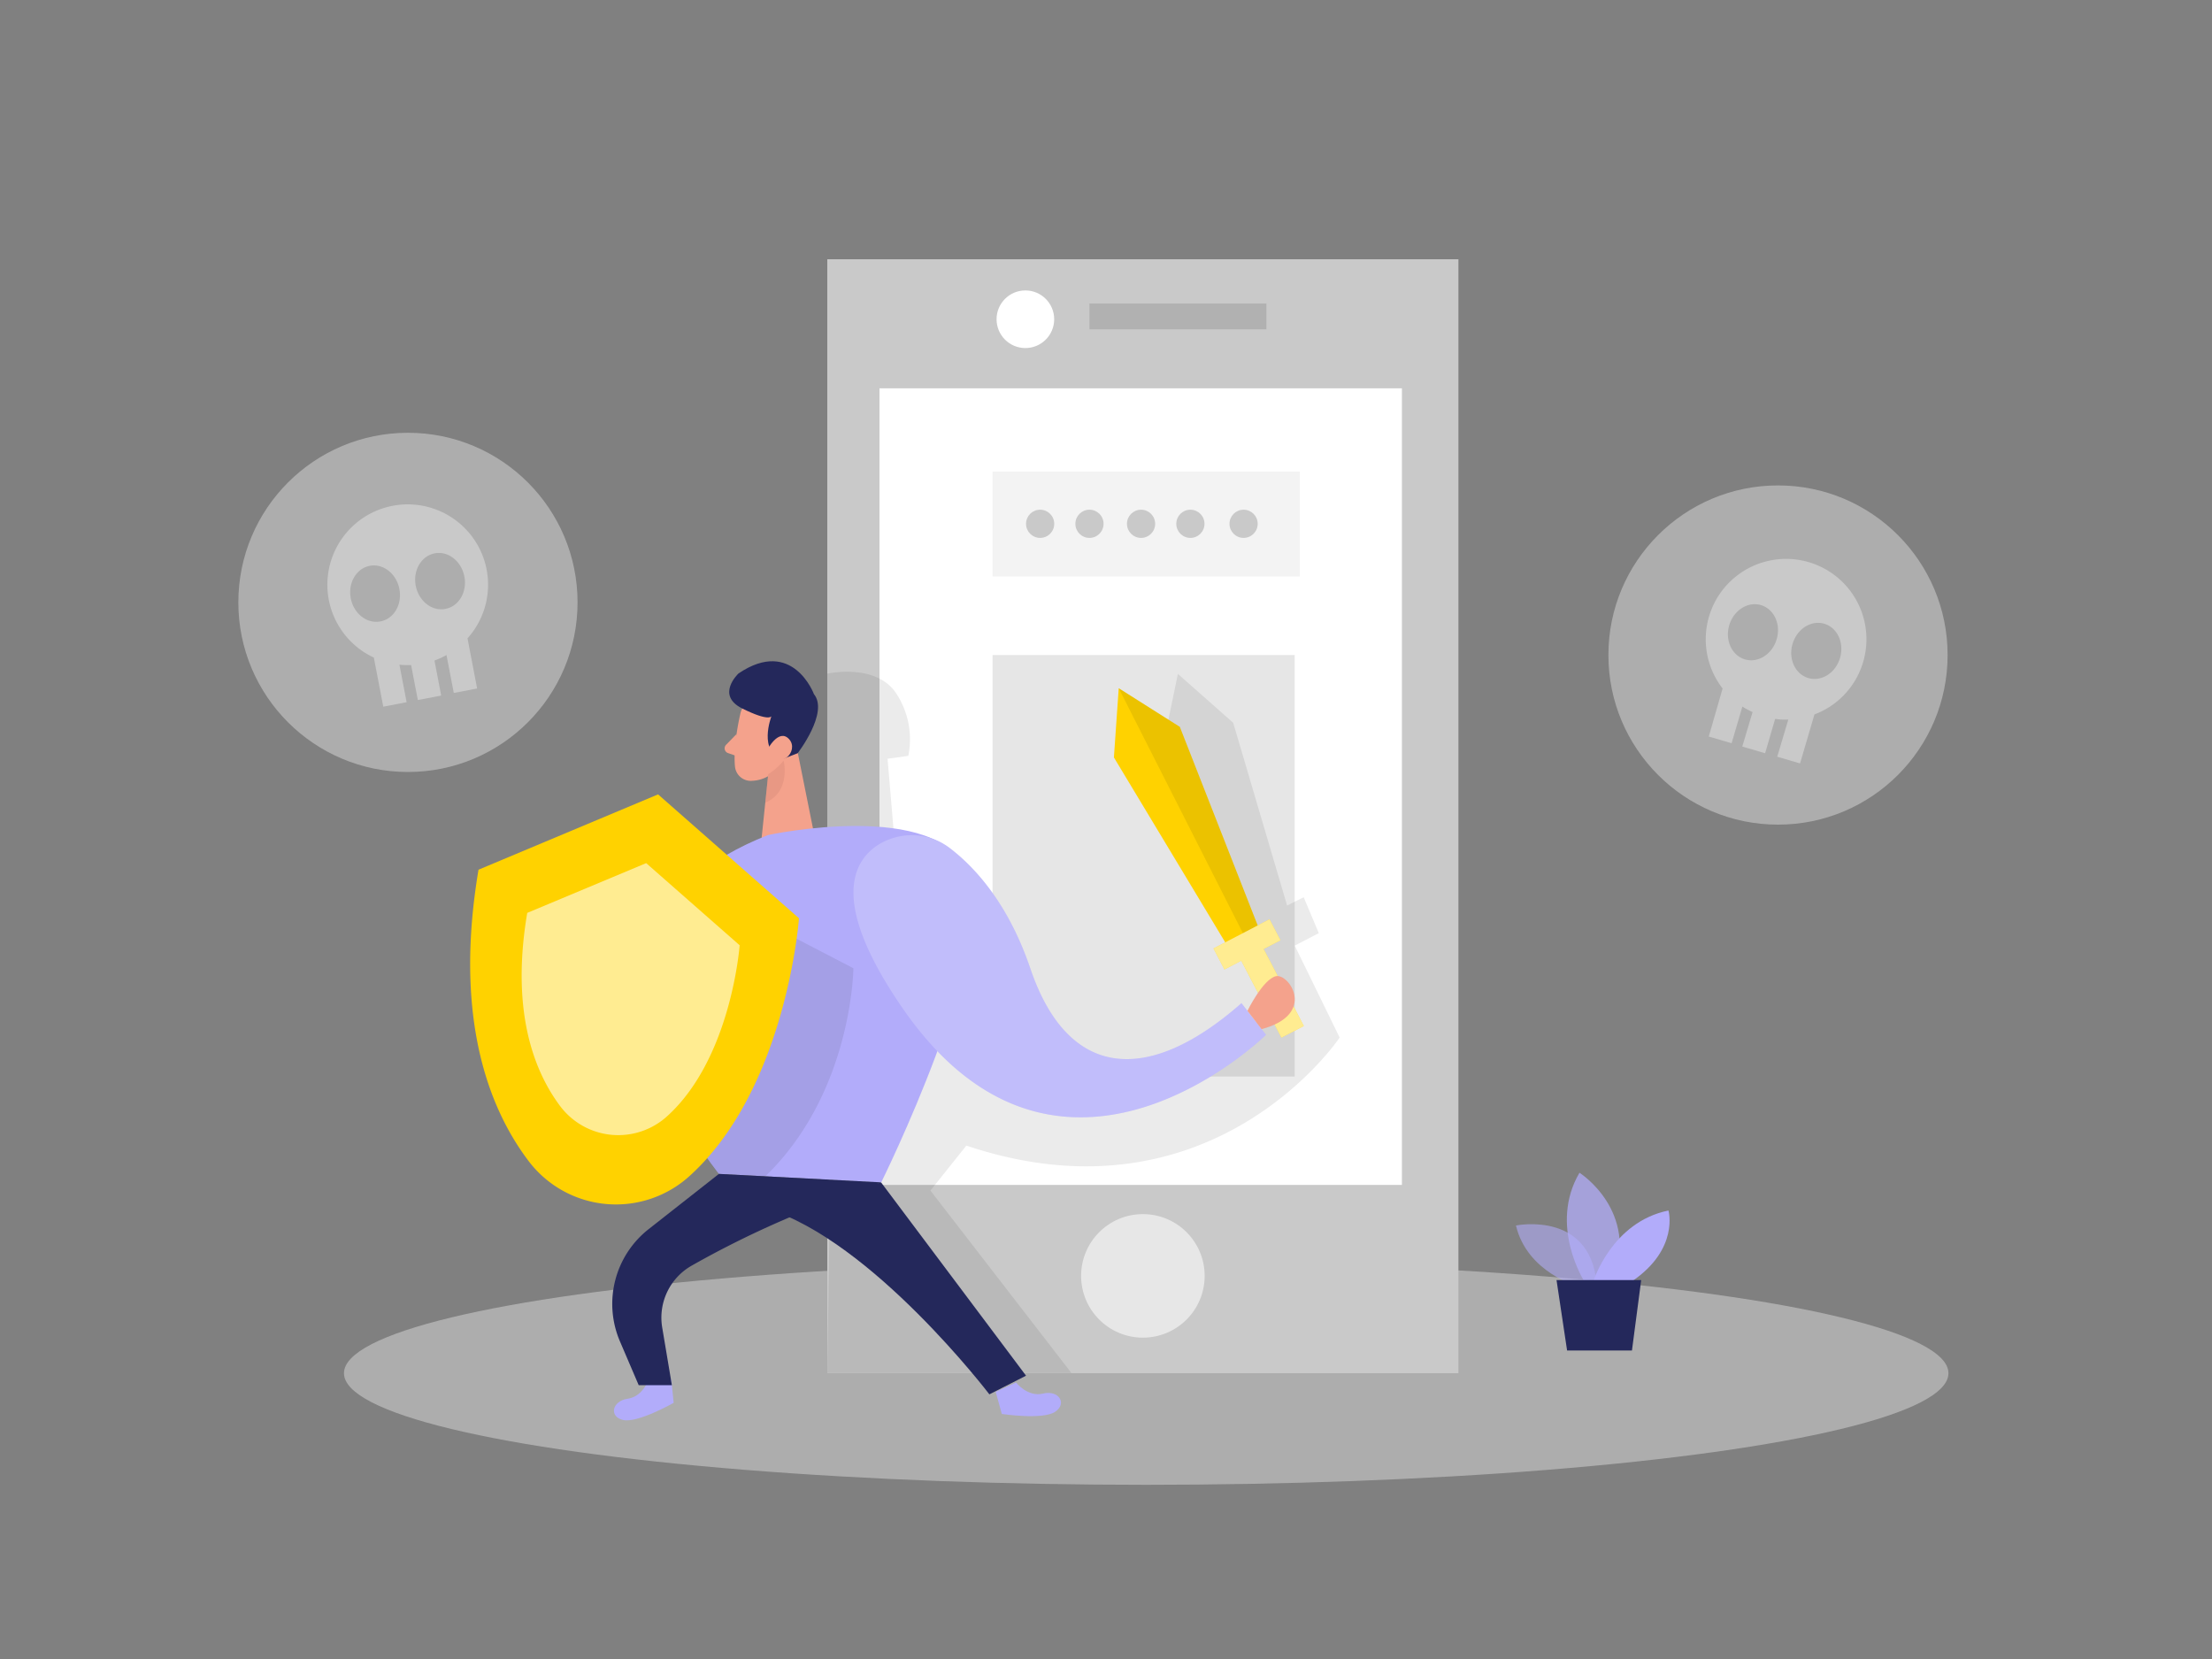<svg id="Layer_1" data-name="Layer 1" xmlns="http://www.w3.org/2000/svg" viewBox="0 0 400 300">
  <rect x="0" y="0" width="400" height="300" fill="#808080" stroke="none"/>
  <title></title>
  <ellipse cx="207.27" cy="248.32" rx="145.07" ry="20.18" fill="#e6e6e6" opacity="0.45" />
  <path d="M117.36,249.27s-1,3.26-3.84,3.66-3.46,3.26-.83,3.85,9.13-3.1,9.13-3.1l-.42-4.15Z" fill="#b2acfa" />
  <path d="M285.35,232.61s-9.19-2.47-11.22-11c0,0,14.21-2.93,14.68,11.75Z" fill="#b2acfa" opacity="0.58" />
  <path d="M286.48,231.69s-6.46-10.11-.86-19.62c0,0,10.85,6.83,6.1,19.62Z" fill="#b2acfa" opacity="0.73" />
  <path d="M288.13,231.69s3.34-10.72,13.58-12.79c0,0,2,6.94-6.58,12.79Z" fill="#b2acfa" />
  <polygon points="281.47 231.48 283.38 244.21 295.11 244.21 296.78 231.48 281.47 231.48" fill="#24285b" />
  <rect x="149.6" y="46.88" width="114.13" height="201.44" fill="#c9c9c9" />
  <rect x="159.04" y="70.22" width="94.47" height="144.05" fill="#fff" />
  <rect x="179.49" y="118.45" width="54.63" height="76.22" fill="#e6e6e6" />
  <path d="M210.75,132.74,213,121.86l10,8.84,9.75,33.05,3-1.5,2.73,6.49L234.13,171l8.12,16.62s-23,34.47-67.5,19.54l-6.5,8.13,25.5,33H149.6l.72-47.57-.72-51.4V121.82s8.82-2,12.49,3.61a15.05,15.05,0,0,1,2.16,11.25l-3.75.53,1.59,18.84,15.16,20.89,11.5,19.56,17.92-.25L223.75,190l6.1-9.28-7.6-16Z" opacity="0.08" />
  <circle cx="206.67" cy="230.72" r="11.17" fill="#fff" opacity="0.56" />
  <rect x="197.01" y="54.88" width="32" height="4.67" opacity="0.12" />
  <circle cx="185.42" cy="57.73" r="5.21" fill="#fff" />
  <path d="M133.85,129.2s-1.33,5.55-.94,9.43a2.87,2.87,0,0,0,3.15,2.56,6.35,6.35,0,0,0,5.6-4l2.42-4.68a5.12,5.12,0,0,0-1.43-5.74C139.81,124,134.48,125.78,133.85,129.2Z" fill="#f4a28c" />
  <polygon points="143.99 134.76 147.09 150.19 137.62 152.54 139.17 137.57 143.99 134.76" fill="#f4a28c" />
  <path d="M139.12,134.93s.37-2.17,2-1.76,1.1,3.54-1.16,3.51Z" fill="#f4a28c" />
  <path d="M133.19,132.74l-1.89,1.94a.91.91,0,0,0,.35,1.5l2.1.73Z" fill="#f4a28c" />
  <path d="M138.92,140a11.56,11.56,0,0,0,2.79-2.47s1.38,5.65-3.32,7.62Z" fill="#ce8172" opacity="0.31" />
  <path d="M133.55,121.78s-4.21,3.91.68,6.34,5.27,1.39,5.27,1.39-2.52,6.6,2.16,7.7l2.58-1s5.68-7.35,2.94-10.7C147.18,125.49,143.32,115.18,133.55,121.78Z" fill="#24285b" />
  <path d="M138.89,151s30.81-6.65,36.17,6.84-15.72,56-15.72,56L130,212.28S94.16,168.55,138.89,151Z" fill="#b2acfa" />
  <path d="M144,169.73l10.32,5.36s-.17,22.41-15.94,37.64l-8.39-.45a26.21,26.21,0,0,1-2.14-2.88C127.15,208.19,144,169.73,144,169.73Z" opacity="0.08" />
  <path d="M138.7,135.67s2.11-4.09,4-2S141.05,139.66,138.7,135.67Z" fill="#f4a28c" />
  <path d="M86.53,157.27,119,143.65l25.48,22.4s-2.21,30.54-19.61,46.45a19.81,19.81,0,0,1-29.33-2.61C88.45,200.5,82,184.17,86.53,157.27Z" fill="#ffd200" />
  <path d="M95.34,165.08l21.51-9,16.9,14.85s-1.47,20.27-13,30.82A13.14,13.14,0,0,1,101.28,200C96.61,193.76,92.32,182.93,95.34,165.08Z" fill="#fff" opacity="0.57" />
  <path d="M158.33,153.09a11.38,11.38,0,0,1,13.63.43c4.3,3.33,10.35,9.81,14.35,21.59,6.77,20,21.18,21.26,38.19,6.29l4.44,5.73S191.6,223.89,163,182C150.88,164.28,153.62,156.51,158.33,153.09Z" fill="#b2acfa" />
  <path d="M158.33,153.09a11.38,11.38,0,0,1,13.63.43c4.3,3.33,10.35,9.81,14.35,21.59,6.77,20,21.18,21.26,38.19,6.29l4.44,5.73S191.6,223.89,163,182C150.88,164.28,153.62,156.51,158.33,153.09Z" fill="#fff" opacity="0.2" />
  <path d="M130,212.28l-12.72,10a17.19,17.19,0,0,0-5.18,20.27l3.4,7.94h6l-1.75-10.42a10.81,10.81,0,0,1,5.34-11.21h0a173.85,173.85,0,0,1,26.11-12.05l8.17-3Z" fill="#24285b" />
  <polygon points="221.93 171.02 201.43 136.97 202.3 124.45 213.35 131.44 227.97 168.73 221.93 171.02" fill="#ffd200" />
  <polygon points="219.44 171.51 221.42 175.31 224.46 173.72 231.72 187.64 235.77 185.53 228.51 171.61 231.55 170.03 229.57 166.23 219.44 171.51" fill="#ffd200" />
  <polygon points="219.44 171.51 221.42 175.31 224.46 173.72 231.72 187.64 235.77 185.53 228.51 171.61 231.55 170.03 229.57 166.23 219.44 171.51" fill="#fff" opacity="0.57" />
  <polygon points="202.3 124.45 224.76 168.74 227.43 167.35 213.35 131.44 202.3 124.45" opacity="0.08" />
  <path d="M159.34,213.83l26.2,34.94-6.63,3.37s-21.17-27.77-40.28-33.59Z" fill="#24285b" />
  <path d="M225.58,182.79s2.77-5.67,5.13-6.26,7.49,6.88-2.57,9.57Z" fill="#f4a28c" />
  <path d="M183.73,250s2.08,2.68,4.9,2,4.41,1.8,2.17,3.3-9.64.39-9.64.39l-1.11-4Z" fill="#b2acfa" />
  <circle cx="73.77" cy="108.93" r="30.67" fill="#e6e6e6" opacity="0.45" />
  <path d="M88,103a14.53,14.53,0,1,0-20.4,15.91l1.71,8.88,4.22-.81-1.3-6.78a14.79,14.79,0,0,0,2.11.06l1.22,6.33,4.22-.81-1.21-6.33a15.1,15.1,0,0,0,2.17-1l1.32,6.86,4.22-.81-1.74-9.07A14.5,14.5,0,0,0,88,103Zm-19.21,9.37c-2.43.47-4.83-1.4-5.36-4.18s1-5.4,3.43-5.87,4.82,1.41,5.36,4.18S71.25,111.9,68.82,112.36Zm11.75-2.26c-2.42.47-4.82-1.4-5.36-4.18s1-5.4,3.43-5.87,4.82,1.41,5.36,4.18S83,109.64,80.57,110.1Z" fill="#c9c9c9" />
  <circle cx="321.52" cy="118.45" r="30.67" fill="#e6e6e6" opacity="0.45" />
  <path d="M336.92,119.7a14.53,14.53,0,1,0-25.42,4.8L309,133.19l4.13,1.21,1.95-6.63a14.91,14.91,0,0,0,1.84,1L315.06,135l4.13,1.21L321,130a13.63,13.63,0,0,0,2.38.13l-2,6.71,4.13,1.21,2.6-8.86A14.49,14.49,0,0,0,336.92,119.7Zm-21.37-.46c-2.37-.7-3.65-3.46-2.85-6.17s3.36-4.35,5.73-3.65,3.65,3.46,2.85,6.17S317.92,119.94,315.55,119.24ZM327,122.61c-2.37-.7-3.65-3.46-2.85-6.17s3.36-4.35,5.73-3.65,3.65,3.45,2.86,6.17S329.4,123.3,327,122.61Z" fill="#c9c9c9" />
  <rect x="179.49" y="85.28" width="55.56" height="18.97" fill="#e6e6e6" opacity="0.45" />
  <circle cx="188.09" cy="94.72" r="2.55" fill="#c9c9c9" />
  <circle cx="197.01" cy="94.72" r="2.55" fill="#c9c9c9" />
  <circle cx="206.34" cy="94.72" r="2.55" fill="#c9c9c9" />
  <circle cx="215.26" cy="94.72" r="2.55" fill="#c9c9c9" />
  <circle cx="224.88" cy="94.72" r="2.55" fill="#c9c9c9" />
</svg>
